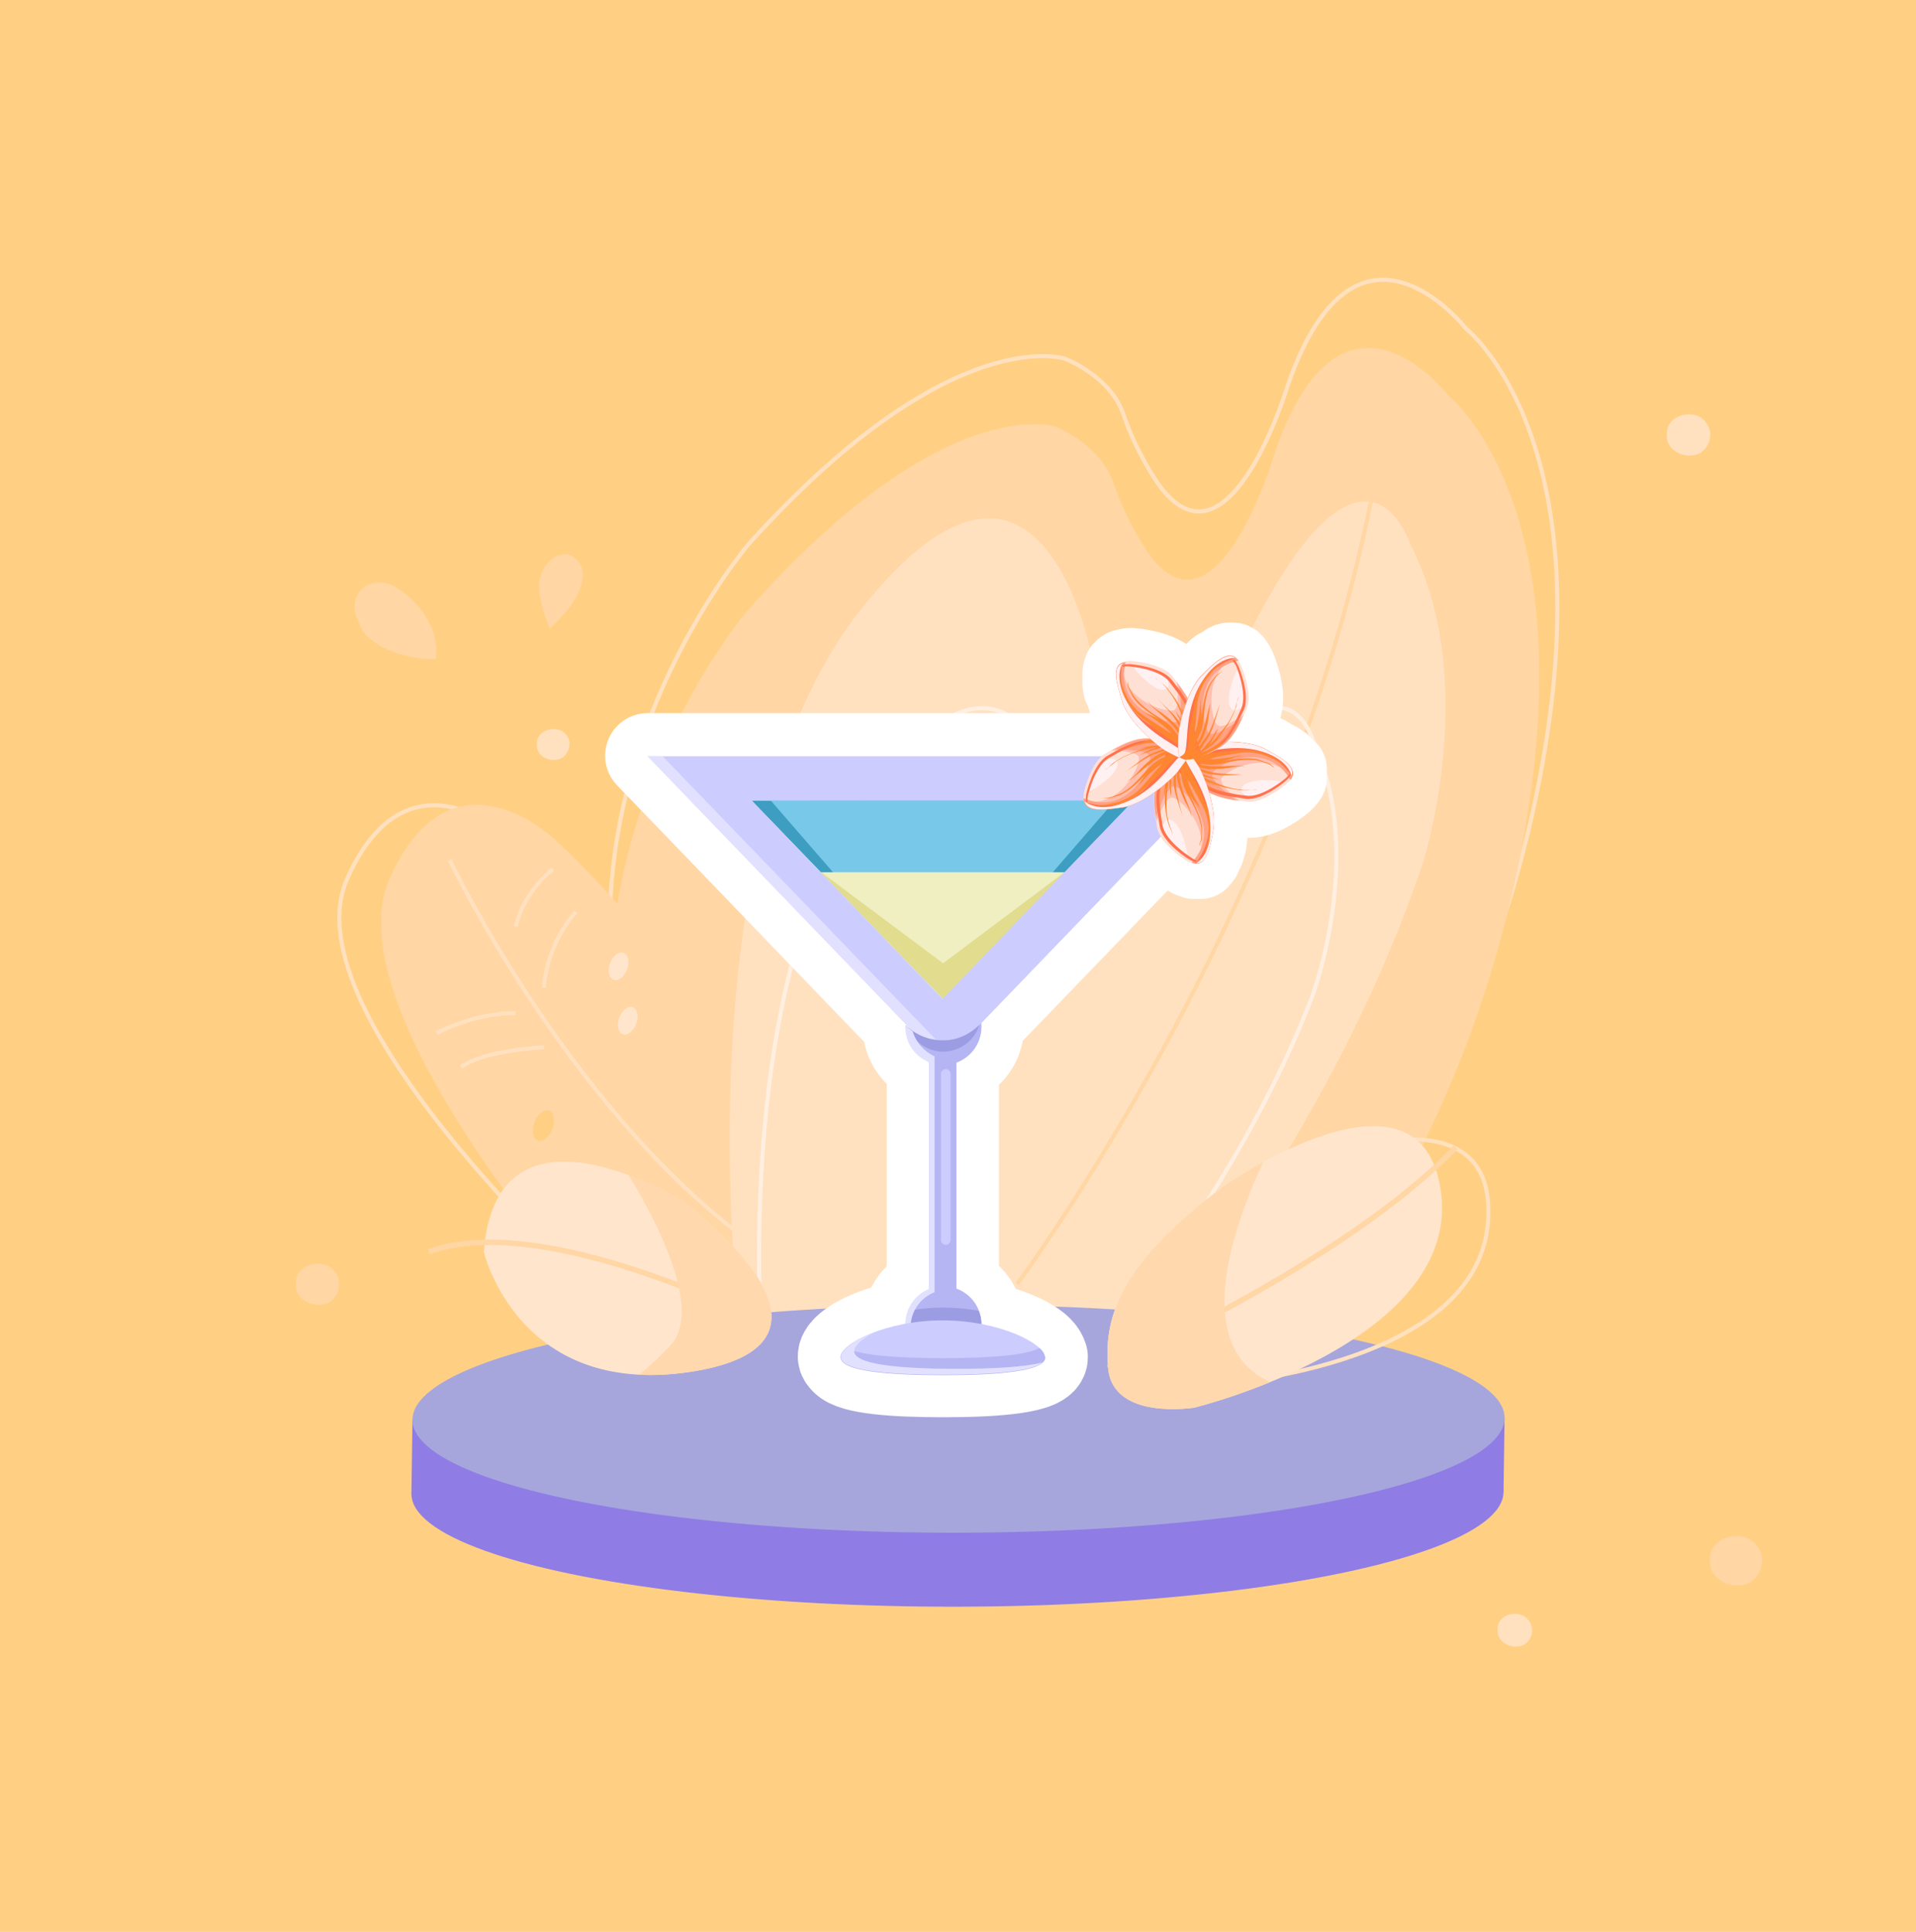 <?xml version="1.0" encoding="utf-8"?>
<!-- Generator: Adobe Illustrator 23.0.0, SVG Export Plug-In . SVG Version: 6.00 Build 0)  -->
<svg version="1.1" id="Capa_1" xmlns="http://www.w3.org/2000/svg" xmlns:xlink="http://www.w3.org/1999/xlink" x="0px" y="0px"
	 viewBox="0 0 360 363" style="enable-background:new 0 0 360 363;" xml:space="preserve">
<style type="text/css">
	.st0{fill:#FFD084;}
	.st1{fill:none;stroke:#FFE1C0;stroke-width:0.757;stroke-miterlimit:10;}
	.st2{fill:#FFD6A4;}
	.st3{fill:none;stroke:#FFE1C0;stroke-width:0.75;stroke-miterlimit:10;}
	.st4{fill:#FFE1C0;}
	.st5{fill:none;stroke:#FFD6A4;stroke-width:0.75;stroke-miterlimit:10;}
	.st6{fill:none;stroke:#FFEFE1;stroke-width:0.748;stroke-miterlimit:10;}
	.st7{fill:#8F7CE5;}
	.st8{fill:#A6A6DD;}
	.st9{fill:#FFE5CC;}
	.st10{fill:none;stroke:#FFD6A4;stroke-miterlimit:10;}
	.st11{clip-path:url(#SVGID_2_);fill:#FFD8AE;}
	.st12{clip-path:url(#SVGID_4_);fill:#FFD8AE;}
	.st13{fill:none;stroke:#FFFFFF;stroke-width:16;stroke-linejoin:round;stroke-miterlimit:10;}
	.st14{fill:none;stroke:#FFFFFF;stroke-width:13;stroke-linejoin:round;stroke-miterlimit:10;}
	.st15{fill:#3D9EC1;}
	.st16{fill:#78C9E9;}
	.st17{fill:#EFEFC2;}
	.st18{fill:#E2DC8F;}
	.st19{fill:#CCCCFF;}
	.st20{fill:#E1E1FF;}
	.st21{fill:#B5B5F4;}
	.st22{fill:#9C9CE2;}
	.st23{display:none;fill:#F2DADA;}
	.st24{fill:#FFE0D4;}
	.st25{fill:#FFBEAE;}
	.st26{fill:#FFA183;}
	.st27{fill:#FF724D;}
	.st28{fill:#FFF0F1;}
	.st29{fill:#FF8630;}
</style>
<g id="fondo">
	<g>
		<g id="Rectángulo_556">
			<rect y="-0.1" class="st0" width="360" height="363.3"/>
			<rect x="0.5" y="0.4" class="st0" width="359" height="362.2"/>
		</g>
		<path class="st1" d="M228.1,258.3c0,0,43.9-35.1,59.7-104.9c15.8-69.8-12.4-91.7-12.4-91.7S254.9,35.3,242,72.3
			c0,0-11.1,37.2-24.4,18.6c0,0-4-5.6-6.5-13c-2.5-7.3-11-10.5-11-10.5s-21.4-7.3-59.4,34.8c0,0-30.9,35.9-25.5,83.1
			s10.5,56.8,10.5,56.8L228.1,258.3z"/>
		<path class="st2" d="M225.9,271.1c0,0,43.1-35.1,58.6-104.9s-12.2-91.7-12.2-91.7s-20.1-26.4-32.8,10.6c0,0-10.9,37.2-23.9,18.6
			c0,0-3.9-5.6-6.4-13c-2.5-7.3-10.8-10.5-10.8-10.5s-21-7.3-58.2,34.8c0,0-30.3,35.9-25,83.1s10.3,56.8,10.3,56.8L225.9,271.1z"/>
		<path class="st3" d="M114.9,245.6c0,0-61.2-54.4-49.7-80.4s30.9-7.5,30.9-7.5s25.7,22.6,47.9,63.9L114.9,245.6z"/>
		<path class="st2" d="M115.8,249.7c0,0-54.1-58.6-42.6-84.6s30.9-7.5,30.9-7.5s25.7,22.6,47.9,63.9L115.8,249.7z"/>
		<path class="st4" d="M206.4,265c0,0,41.3-44.5,60.9-102.7c0,0,11.1-34-2.3-60c0,0-8.2-25.8-29.3,14.8S206.3,129,206.3,129
			s-8.1-59.5-44-15.2s-22.9,140.1-22.9,140.1L206.4,265z"/>
		<path class="st5" d="M191.1,241.3c0,0,54.3-73,68-155.4"/>
		<path class="st6" d="M195.3,266c0,0,33.9-33.6,51.3-78.9c0,0,9.9-26.5,0.3-47.4c0,0-5.5-20.6-23.5,10.6s-23.4,8.4-23.4,8.4
			s-4.3-47.2-33.9-13.5s-22.8,109.6-22.8,109.6L195.3,266z"/>
		<g>
			
				<ellipse transform="matrix(1 -1.876229e-03 1.876229e-03 1 -0.526 0.338)" class="st7" cx="179.9" cy="280.5" rx="102.6" ry="21.4"/>
			<polygon class="st7" points="282.5,280.3 282.7,266.4 77.5,266.8 77.3,280.7 			"/>
			
				<ellipse transform="matrix(1 -1.876229e-03 1.876229e-03 1 -0.5 0.338)" class="st8" cx="180.1" cy="266.6" rx="102.6" ry="21.4"/>
		</g>
		<path class="st3" d="M239.7,220.4c0,0,41.8-19.1,39.9,9s-53,30.9-53,30.9s-15.5-0.3-14.5-10.3C213.2,240,218.5,230.9,239.7,220.4z
			"/>
		<path class="st9" d="M229.9,222.9c0,0,37.6-26.4,40.9,1.5c3.2,27.9-46.4,40.1-46.4,40.1S209,267,208.2,257
			C207.3,247,211,237.1,229.9,222.9z"/>
		<path class="st10" d="M208.2,257c0,0,44.4-19.6,65.3-41.4"/>
		<g>
			<g>
				<g>
					<g>
						<g>
							<defs>
								<path id="SVGID_1_" d="M229.9,222.9c0,0,37.6-26.4,40.9,1.5c3.2,27.9-46.4,40.1-46.4,40.1S209,267,208.2,257
									C207.3,247,211,237.1,229.9,222.9z"/>
							</defs>
							<clipPath id="SVGID_2_">
								<use xlink:href="#SVGID_1_"  style="overflow:visible;"/>
							</clipPath>
							<path class="st11" d="M240.9,211.5c0,0-27.3,46.6,4.8,50c21.5,2.3-22.9,11.5-22.9,11.5l-20.3-4.6l-1.3-29l20-22.9
								L240.9,211.5z"/>
						</g>
					</g>
				</g>
			</g>
		</g>
		<g>
			<path class="st9" d="M128.2,225.7c0,0-34.9-21.9-37.3,9.5c0,0,6.5,28.1,39.9,22.4C164.1,251.8,128.2,225.7,128.2,225.7z"/>
		</g>
		<path class="st10" d="M143,248.3c0,0-40.9-21-62.4-13.1"/>
		<g>
			<g>
				<g>
					<g>
						<g>
							<defs>
								<path id="SVGID_3_" d="M128.2,225.7c0,0-34.9-21.9-37.3,9.5c0,0,6.5,28.1,39.9,22.4C164.1,251.8,128.2,225.7,128.2,225.7z"
									/>
							</defs>
							<clipPath id="SVGID_4_">
								<use xlink:href="#SVGID_3_"  style="overflow:visible;"/>
							</clipPath>
							<path class="st12" d="M124.1,218.3h-4h-3.6c0,0,17.6,26,9.4,34.6c-8.2,8.6-9.4,6.7-9.4,6.7l19.6,1.8l15.9-7.2l1.2-14.3
								l-16-11.9L124.1,218.3z"/>
						</g>
					</g>
				</g>
			</g>
		</g>
		<path class="st3" d="M84.5,161.6c0,0,21.6,45.3,54.6,70.4"/>
		<path class="st3" d="M103.9,163.3c0,0-5.4,4-7,10.8"/>
		<path class="st3" d="M108.2,171.4c0,0-5.3,5.3-6,14.2"/>
		<path class="st3" d="M96.9,190.4c0,0-6.3-0.5-14.9,3.7"/>
		<path class="st3" d="M102.2,196.8c0,0-10.9,0.4-15.6,3.7"/>
		<path class="st2" d="M109.5,107.7c0.1,4-3.4,7.8-6.2,10.4c-1-2.4-1.9-5-2-7.6c-0.1-2,0.7-4,2.2-5.3c0.5-0.4,1-0.8,1.7-0.9
			c0.4-0.1,0.7-0.2,1.1-0.2C108,104.3,109.4,105.9,109.5,107.7z"/>
		<path class="st2" d="M81.9,123.8c-3.1,0.3-9-1.1-11.6-3.2c-2.3-1.7-2.3-2.2-3.4-4.9c-1-2.7,0.6-5.9,3.6-6.2
			c1.5-0.2,3.1,0.2,4.3,1.1C79.1,113.4,82.6,118.4,81.9,123.8z"/>
		<path class="st4" d="M105.6,142.4c-1.9,1.1-5-0.2-4.7-2.6c-0.2-2.8,4.1-3.8,5.6-1.6C107.5,139.5,106.9,141.6,105.6,142.4z"/>
		<path class="st4" d="M319.5,85.1c-2.6,1.4-6.6-0.3-6.3-3.5c-0.2-3.8,5.5-5.1,7.4-2.1C322,81.2,321.3,83.9,319.5,85.1z"/>
		<path class="st2" d="M328.9,297.3c-3.1,1.7-7.9-0.3-7.6-4.2c-0.3-4.5,6.6-6.1,8.9-2.5C331.9,292.6,331,295.9,328.9,297.3z"/>
		<path class="st4" d="M286.4,309c-2,1.1-5.2-0.2-5-2.8c-0.2-3,4.3-4,5.8-1.7C288.4,305.9,287.9,308.1,286.4,309z"/>
		<path class="st2" d="M61.9,244.7c-2.6,1.4-6.6-0.3-6.3-3.5c-0.2-3.8,5.5-5.1,7.4-2.1C64.4,240.8,63.7,243.5,61.9,244.7z"/>
		
			<ellipse transform="matrix(0.351 -0.936 0.936 0.351 -94.386 226.76)" class="st9" cx="116.3" cy="181.4" rx="2.7" ry="1.7"/>
		
			<ellipse transform="matrix(0.351 -0.936 0.936 0.351 -102.804 234.994)" class="st9" cx="118" cy="191.6" rx="2.7" ry="1.7"/>
		
			<ellipse transform="matrix(0.351 -0.936 0.936 0.351 -131.641 232.946)" class="st0" cx="102.2" cy="211.4" rx="3" ry="1.8"/>
	</g>
</g>
<path class="st13" d="M195.5,253.5l-0.1-0.1c0,0,0,0-0.1-0.1l0,0c-1.8-1.7-5.8-3.5-10.9-4.5c0-3.1-2-5.7-4.7-6.7v-42.5
	c2.7-1,4.7-3.6,4.7-6.7c0-0.1,0-0.6,0-0.8l48.3-50.1H124.5h-2.8l49.6,51.5c-0.2-0.2-0.5-0.4-0.7-0.6c-0.1-0.1-0.3-0.3-0.4-0.4v0.1
	l-0.1-0.1c0,0.1,0,0.3,0,0.4c0,3,1.8,5.5,4.5,6.6v42.6c-2.6,1-4.5,3.6-4.5,6.5c-7.1,1.3-12.2,4.3-12.2,6.3c0,0.3,0.2,0.6,0.5,0.9
	c1.7,1.9,9.5,2.5,18.8,2.5c10.6,0,19.2-0.8,19.2-3.3C196.3,254.6,196,254,195.5,253.5z M154.2,163.9L154.2,163.9l22.9,23.7v0.1
	l-35.9-37.3L154.2,163.9z"/>
<path class="st14" d="M242.8,145.8c0-0.1,0-0.1,0-0.2c0,0,0-0.1,0-0.1c0,0,0,0,0-0.1c0,0,0-0.1,0-0.1c0,0,0-0.1,0-0.1
	c0,0,0-0.1,0-0.1c0,0,0,0,0,0c0,0,0-0.1,0-0.1c0,0,0-0.1,0-0.1c0,0,0-0.1,0-0.1c0,0,0,0,0-0.1c0,0,0,0,0,0c0,0,0-0.1,0-0.1
	c0,0,0,0,0-0.1c0,0,0,0,0,0c0,0,0-0.1,0-0.1c0,0,0,0,0,0c0,0,0,0,0,0c0,0,0,0,0,0c0,0,0,0,0,0c0-0.1-0.1-0.1-0.1-0.2
	c0,0,0-0.1-0.1-0.1c0,0,0,0,0,0c-0.1-0.1-0.2-0.2-0.3-0.3c0,0,0,0,0,0c0,0-0.1-0.1-0.1-0.1c-0.1-0.1-0.1-0.1-0.2-0.2
	c0,0-0.1-0.1-0.1-0.1c0,0-0.1-0.1-0.1-0.1c-0.1-0.1-0.1-0.1-0.2-0.2c0,0-0.1-0.1-0.1-0.1c0,0-0.1-0.1-0.1-0.1
	c-0.1,0-0.1-0.1-0.2-0.1c-0.1,0-0.1-0.1-0.2-0.1c0,0,0,0,0,0c0,0,0,0-0.1-0.1c-0.1,0-0.1-0.1-0.2-0.1c-0.1-0.1-0.2-0.1-0.2-0.2
	c-0.1,0-0.1-0.1-0.2-0.1c0,0,0,0-0.1,0c0,0,0,0-0.1,0c-0.1,0-0.2-0.1-0.2-0.1c-0.1,0-0.2-0.1-0.2-0.1c0,0-0.1,0-0.1-0.1
	c-0.1,0-0.1-0.1-0.2-0.1c-0.1-0.1-0.2-0.1-0.3-0.2c0,0-0.1-0.1-0.1-0.1c0,0-0.1-0.1-0.1-0.1c-0.1-0.1-0.3-0.1-0.4-0.2c0,0,0,0,0,0
	c0,0-0.1,0-0.1-0.1c0,0-0.1,0-0.1,0c-0.2-0.1-0.4-0.2-0.6-0.3c-1.9-1-4.6-1.3-7-1.3c0.1-0.1,0.1-0.1,0.1-0.2
	c0.1-0.1,0.2-0.2,0.3-0.3c0.1-0.1,0.2-0.2,0.2-0.3c0.1-0.1,0.1-0.2,0.2-0.2c0.1-0.1,0.1-0.2,0.2-0.2c0.1-0.1,0.2-0.2,0.2-0.3
	c0.1-0.1,0.1-0.1,0.2-0.2c0,0,0,0,0,0c0-0.1,0.1-0.1,0.1-0.2c0.1-0.1,0.2-0.2,0.2-0.4c0.1-0.1,0.1-0.2,0.2-0.4
	c0-0.1,0.1-0.1,0.1-0.2c0.1-0.1,0.1-0.2,0.2-0.3c0.1-0.2,0.2-0.3,0.2-0.5c0-0.1,0.1-0.2,0.1-0.2c0-0.1,0.1-0.1,0.1-0.2
	c0-0.1,0.1-0.1,0.1-0.2c0,0,0,0,0,0c0.1-0.1,0.1-0.3,0.2-0.4c0.2-0.5,0.4-0.9,0.6-1.4c1.3-2.9-1-8.2-1-8.2c-0.2-0.4-0.3-0.6-0.5-0.9
	c0,0,0,0,0,0c0,0-0.1-0.1-0.1-0.1c0-0.1-0.1-0.1-0.1-0.2c-0.1-0.1-0.1-0.1-0.2-0.2c0,0,0,0-0.1-0.1c0,0,0,0,0,0c0,0,0,0,0,0
	c0,0,0,0,0,0c0,0,0,0,0,0c0,0,0,0,0,0c0,0,0,0,0,0c0,0,0,0,0,0c0,0,0,0-0.1,0c0,0-0.1-0.1-0.1-0.1c-0.1,0-0.1-0.1-0.2-0.1
	c0,0-0.1,0-0.1,0c0,0-0.1,0-0.1,0c0,0,0,0-0.1,0c0,0,0,0,0,0c0,0-0.1,0-0.1,0c0,0-0.1,0-0.1,0c0,0-0.1,0-0.1,0c0,0,0,0,0,0
	c0,0,0,0,0,0c-0.1,0-0.1,0-0.2,0c0,0,0,0,0,0c0,0-0.1,0-0.1,0c0,0,0,0-0.1,0c0,0,0,0,0,0c-0.1,0-0.2,0-0.2,0.1c0,0-0.1,0-0.1,0
	c0,0,0,0,0,0c0,0,0,0,0,0c-0.1,0-0.1,0.1-0.2,0.1c-0.1,0-0.1,0-0.2,0.1c0,0,0,0,0,0c0,0,0,0,0,0c0,0,0,0,0,0c0,0,0,0,0,0
	c0,0-0.1,0-0.1,0.1c-0.1,0-0.2,0.1-0.2,0.1c0,0,0,0,0,0c0,0-0.1,0-0.1,0.1c0,0-0.1,0.1-0.1,0.1c-0.1,0-0.1,0.1-0.2,0.1c0,0,0,0,0,0
	c0,0,0,0,0,0c0,0-0.1,0.1-0.1,0.1c0,0-0.1,0.1-0.1,0.1c-0.1,0-0.1,0.1-0.2,0.1c-0.1,0-0.1,0.1-0.2,0.1c0,0,0,0-0.1,0c0,0,0,0-0.1,0
	c-0.1,0-0.1,0.1-0.2,0.1c-0.1,0.1-0.1,0.1-0.2,0.2c-0.1,0-0.1,0.1-0.2,0.1c0,0,0,0,0,0c0,0,0,0-0.1,0.1c-0.1,0.1-0.1,0.1-0.2,0.2
	c-0.1,0.1-0.1,0.1-0.2,0.2c0,0-0.1,0.1-0.1,0.1c-0.1,0.1-0.1,0.1-0.2,0.2c-0.1,0.1-0.2,0.2-0.3,0.2c0,0-0.1,0.1-0.1,0.1
	c0,0-0.1,0.1-0.1,0.1c-0.1,0.1-0.2,0.2-0.3,0.3c0,0-0.1,0.1-0.1,0.1c0,0,0,0-0.1,0.1c-0.2,0.2-0.3,0.3-0.5,0.5
	c-1,1.1-1.9,2.6-2.5,4.2c0-0.1-0.1-0.1-0.1-0.2c0,0,0,0,0,0c0-0.1-0.1-0.1-0.1-0.2c-0.1-0.1-0.2-0.3-0.2-0.4
	c-0.1-0.1-0.1-0.2-0.2-0.4c0-0.1-0.1-0.1-0.1-0.2c-0.1-0.1-0.1-0.2-0.2-0.3c-0.1-0.1-0.2-0.3-0.3-0.4c0-0.1-0.1-0.1-0.1-0.2
	c-0.1-0.1-0.1-0.1-0.2-0.2c0,0-0.1-0.1-0.1-0.1c0,0,0,0,0,0c-0.1-0.2-0.3-0.4-0.4-0.5c0,0,0,0,0,0c-0.3-0.3-0.5-0.7-0.8-1
	c-2-2.5-7.7-2.9-7.7-2.9c-0.4,0-0.7,0-1,0.1c0,0,0,0,0,0c0,0-0.1,0-0.1,0c-0.1,0-0.2,0-0.2,0.1c-0.1,0-0.2,0.1-0.3,0.1
	c0,0-0.1,0-0.1,0c0,0,0,0,0,0c0,0,0,0,0,0c0,0,0,0,0,0c0,0,0,0,0,0c0,0,0,0,0,0c0,0,0,0,0,0c0,0,0,0,0,0c0,0,0,0,0,0c0,0,0,0-0.1,0
	c0,0-0.1,0.1-0.1,0.1c0,0-0.1,0-0.1,0.1c0,0,0,0,0,0c0,0,0,0-0.1,0c0,0,0,0-0.1,0.1c0,0-0.1,0.1-0.1,0.1c0,0,0,0,0,0c0,0,0,0,0,0
	c0,0,0,0.1-0.1,0.1c0,0,0,0.1-0.1,0.1c0,0,0,0,0,0.1c0,0,0,0,0,0c0,0,0,0,0,0c0,0,0,0.1-0.1,0.1c0,0,0,0,0,0c0,0,0,0.1,0,0.1
	c0,0,0,0,0,0c0,0,0,0,0,0c0,0,0,0,0,0c0,0.1,0,0.2-0.1,0.2c0,0,0,0.1,0,0.1c0,0,0,0,0,0c0,0.1,0,0.3-0.1,0.4c0,0,0,0,0,0
	c0,0,0,0,0,0c0,0.1,0,0.1,0,0.2c0,0.1,0,0.2,0,0.3c0,0,0,0.1,0,0.1c0,0.1,0,0.1,0,0.2c0,0.1,0,0.1,0,0.2c0,0.1,0,0.1,0,0.2
	c0,0.1,0,0.1,0,0.2c0,0.1,0,0.1,0,0.2c0,0.1,0,0.1,0,0.2c0,0.1,0,0.1,0,0.2c0,0.1,0,0.1,0,0.2c0,0.1,0,0.2,0.1,0.2
	c0,0.1,0,0.1,0,0.2c0,0.1,0,0.1,0,0.2c0,0.1,0,0.2,0.1,0.2c0,0.1,0,0.2,0.1,0.2c0,0.1,0,0.1,0.1,0.2c0,0.1,0,0.1,0.1,0.2
	c0,0.1,0.1,0.2,0.1,0.3c0,0.1,0,0.1,0.1,0.2c0,0,0,0.1,0,0.1c0,0.1,0.1,0.3,0.1,0.4c0,0.1,0,0.1,0.1,0.2c0,0,0,0,0,0.1
	c0.1,0.2,0.1,0.4,0.2,0.7c0.8,2.5,3.3,5.2,5.3,6.9c-0.2,0-0.4,0-0.6,0c0,0-0.1,0-0.1,0c-0.1,0-0.2,0-0.3,0c-0.2,0-0.4,0-0.5,0
	c-0.1,0-0.2,0-0.2,0c-0.1,0-0.2,0-0.3,0.1c-0.1,0-0.3,0-0.4,0.1c-0.1,0-0.2,0.1-0.3,0.1c-0.1,0-0.2,0.1-0.3,0.1
	c-0.1,0-0.2,0.1-0.3,0.1c-0.1,0-0.2,0.1-0.4,0.1c-0.1,0-0.2,0.1-0.3,0.1c0,0,0,0-0.1,0c-0.1,0-0.2,0.1-0.2,0.1
	c-0.1,0-0.2,0.1-0.4,0.1c-0.1,0.1-0.3,0.1-0.4,0.2c-0.1,0-0.1,0.1-0.2,0.1c-0.1,0-0.2,0.1-0.3,0.1c-0.2,0.1-0.4,0.2-0.5,0.3
	c-0.1,0-0.1,0.1-0.2,0.1c-0.1,0-0.1,0.1-0.2,0.1c-0.1,0-0.1,0.1-0.2,0.1c0,0,0,0,0,0c-0.2,0.1-0.4,0.2-0.6,0.3c0,0,0,0,0,0
	c-0.4,0.2-0.7,0.4-1.1,0.6c-2.8,1.6-4,7.2-4,7.2c-0.1,0.4-0.1,0.7-0.1,1c0,0,0,0,0,0c0,0,0,0.1,0,0.1c0,0.1,0,0.2,0,0.2
	c0,0.1,0,0.2,0.1,0.3c0,0,0,0.1,0,0.1c0,0,0,0,0,0c0,0,0,0,0,0c0,0,0,0,0,0c0,0,0,0,0,0c0,0,0,0,0,0c0,0,0,0,0,0.1c0,0,0,0,0,0
	c0,0,0,0.1,0.1,0.1c0,0,0,0.1,0,0.1c0,0,0,0,0,0c0,0,0,0.1,0.1,0.1c0,0,0,0.1,0.1,0.1c0,0,0,0,0.1,0.1c0,0,0.1,0,0.1,0.1
	c0,0,0.1,0.1,0.1,0.1c0,0,0,0,0.1,0c0,0,0,0,0,0c0,0,0.1,0.1,0.1,0.1c0,0,0.1,0,0.1,0.1c0,0,0,0,0,0c0,0,0,0,0,0
	c0.1,0,0.1,0.1,0.2,0.1c0,0,0,0,0,0c0,0,0.1,0,0.1,0c0,0,0,0,0,0c0,0,0,0,0,0c0.1,0,0.1,0,0.2,0.1c0.1,0,0.1,0,0.2,0.1c0,0,0,0,0,0
	c0,0,0,0,0,0c0,0,0,0,0,0c0.1,0,0.1,0,0.2,0c0.1,0,0.1,0,0.2,0c0,0,0,0,0,0c0,0,0.1,0,0.1,0c0.1,0,0.1,0,0.2,0c0.1,0,0.1,0,0.2,0
	c0.1,0,0.1,0,0.2,0c0.1,0,0.1,0,0.2,0c0.1,0,0.1,0,0.2,0c0.1,0,0.2,0,0.2,0c0,0,0,0,0,0c0.1,0,0.1,0,0.2,0c0.1,0,0.1,0,0.2,0
	c0.1,0,0.2,0,0.2,0c0.1,0,0.1,0,0.2,0c0.1,0,0.1,0,0.2,0c0,0,0,0,0,0c0.1,0,0.2,0,0.2,0c0.1,0,0.2,0,0.3,0c0.1,0,0.1,0,0.2,0
	c0.1,0,0.1,0,0.2,0c0.1,0,0.2,0,0.3,0c0.1,0,0.1,0,0.2,0c0,0,0.1,0,0.1,0c0.1,0,0.3,0,0.4-0.1c0.1,0,0.1,0,0.2,0c0,0,0,0,0,0
	c0.2,0,0.5-0.1,0.7-0.1c2-0.3,4.1-1.6,6-2.9c0,0.1,0,0.2,0,0.3c0,0.1,0,0.3,0,0.4c0,0.1,0,0.2,0,0.3c0,0.1,0,0.2,0,0.3
	c0,0.2,0,0.3,0,0.5c0,0.1,0,0.1,0,0.2c0,0,0,0.1,0,0.1c0,0.1,0,0.1,0,0.2c0,0.2,0,0.3,0,0.5c0,0.1,0,0.2,0,0.4c0,0.1,0,0.1,0,0.2
	c0,0.2,0,0.3,0.1,0.5c0,0.1,0,0.3,0,0.4c0,0.1,0,0.1,0,0.2c0,0,0,0.1,0,0.1c0,0.1,0,0.3,0.1,0.4c0,0,0,0,0,0c0,0,0,0,0,0
	c0,0.2,0.1,0.4,0.1,0.7c0,0,0,0,0,0c0.1,0.4,0.1,0.8,0.2,1.2c0.5,3.2,5.5,6.2,5.5,6.2c0.3,0.2,0.6,0.3,0.9,0.4c0,0,0,0,0,0
	c0,0,0.1,0,0.1,0c0.1,0,0.2,0,0.2,0.1c0.1,0,0.2,0,0.3,0c0,0,0.1,0,0.1,0c0,0,0,0,0,0c0,0,0,0,0,0c0,0,0,0,0,0c0,0,0,0,0,0
	c0,0,0,0,0,0c0,0,0,0,0,0c0,0,0,0,0,0c0,0,0,0,0,0c0,0,0.1,0,0.1,0c0,0,0.1,0,0.1,0c0,0,0.1,0,0.1,0c0,0,0,0,0,0c0,0,0,0,0.1,0
	c0,0,0.1,0,0.1,0c0,0,0.1,0,0.1,0c0,0,0.1,0,0.1,0c0,0,0,0,0,0c0,0,0,0,0,0c0,0,0.1,0,0.1,0c0,0,0.1,0,0.1,0c0,0,0,0,0.1,0
	c0,0,0,0,0,0c0,0,0,0,0.1,0c0.1,0,0.1-0.1,0.2-0.1c0,0,0.1,0,0.1-0.1c0,0,0,0,0,0c0,0,0,0,0,0c0,0,0,0,0,0c0.1-0.1,0.1-0.1,0.2-0.2
	c0,0,0,0,0,0c0,0,0,0,0,0c0,0,0,0,0,0c0.1-0.1,0.1-0.2,0.2-0.3c0,0,0-0.1,0.1-0.1c0,0,0,0,0,0c0,0,0-0.1,0.1-0.1c0,0,0,0,0,0
	c0-0.1,0.1-0.2,0.1-0.3c0,0,0,0,0-0.1c0-0.1,0.1-0.1,0.1-0.2c0-0.1,0.1-0.2,0.1-0.2c0,0,0-0.1,0.1-0.1c0-0.1,0-0.1,0.1-0.2
	c0-0.1,0.1-0.1,0.1-0.2c0-0.1,0-0.1,0.1-0.2c0,0,0,0,0,0c0-0.1,0-0.1,0-0.1c0,0,0,0,0,0c0-0.1,0-0.1,0-0.2c0-0.1,0-0.1,0.1-0.2
	c0-0.1,0-0.1,0.1-0.2c0,0,0,0,0,0c0,0,0,0,0,0c0-0.1,0-0.1,0-0.2c0,0,0,0,0,0c0-0.1,0-0.1,0.1-0.2c0-0.1,0-0.2,0.1-0.3
	c0-0.1,0-0.1,0-0.2c0-0.1,0-0.1,0-0.2c0-0.1,0-0.2,0.1-0.3c0-0.1,0-0.1,0-0.2c0,0,0-0.1,0-0.1c0-0.1,0.1-0.3,0.1-0.4
	c0-0.1,0-0.1,0-0.2c0,0,0,0,0,0c0-0.2,0.1-0.5,0.1-0.7c0.4-2.1-0.2-4.7-0.8-7c0.1,0.1,0.2,0.1,0.3,0.1c0.1,0.1,0.2,0.1,0.4,0.2
	c0.1,0.1,0.2,0.1,0.3,0.1c0.1,0,0.2,0.1,0.3,0.1c0.1,0,0.2,0.1,0.3,0.1c0.1,0,0.3,0.1,0.4,0.1c0.1,0,0.2,0.1,0.3,0.1c0,0,0,0,0.1,0
	c0.1,0,0.2,0,0.2,0.1c0.1,0,0.3,0.1,0.4,0.1c0.1,0,0.3,0.1,0.4,0.1c0.1,0,0.2,0,0.2,0c0.1,0,0.2,0,0.4,0.1c0.2,0,0.3,0.1,0.5,0.1
	c0.1,0,0.2,0,0.2,0c0.1,0,0.2,0,0.3,0c0.1,0,0.1,0,0.2,0c0,0,0,0,0,0c0.2,0,0.4,0.1,0.7,0.1c0,0,0,0,0,0c0.4,0.1,0.8,0.1,1.2,0.2
	c3.2,0.4,7.5-3.3,7.5-3.3c0.3-0.3,0.5-0.5,0.7-0.8c0,0,0,0,0,0c0,0,0-0.1,0.1-0.1c0-0.1,0.1-0.1,0.1-0.2c0.1-0.1,0.1-0.2,0.1-0.3
	c0,0,0-0.1,0-0.1c0,0,0,0,0,0C242.7,145.9,242.7,145.9,242.8,145.8C242.7,145.9,242.7,145.9,242.8,145.8
	C242.7,145.9,242.7,145.9,242.8,145.8C242.7,145.9,242.7,145.9,242.8,145.8C242.7,145.9,242.7,145.8,242.8,145.8
	C242.8,145.8,242.8,145.8,242.8,145.8z"/>
<g>
	<g>
		<g>
			<polygon class="st15" points="213.1,150.4 141.2,150.4 177.2,187.7 			"/>
			<polygon class="st16" points="209.5,150.4 144.8,150.4 177.2,187.7 			"/>
			<polygon class="st17" points="154.2,163.9 177.2,187.7 200.1,163.9 			"/>
			<polygon class="st18" points="177.2,181 154.3,163.9 154.2,163.9 177.2,187.7 200.1,163.9 200,163.9 			"/>
			<path class="st19" d="M121.7,142.1l55.5,57.6l55.5-57.6H121.7z M141.2,150.4H213l-35.9,37.3L141.2,150.4z"/>
			<polygon class="st20" points="124.5,142.1 121.7,142.1 177.2,199.7 178.6,198.2 			"/>
			<path class="st21" d="M174.6,196.9V248c0,2.3,1.1,4.1,2.6,4.1c1.4,0,2.5-1.8,2.5-4.1v-51.4C178.4,197.9,176.1,198,174.6,196.9z"
				/>
			<path class="st21" d="M184.4,248.8c0,3.9-3.2,7.1-7.1,7.1c-3.9,0-7.1-3.2-7.1-7.1c0-3.9,3.2-7.1,7.1-7.1S184.4,244.9,184.4,248.8
				z"/>
			<path class="st22" d="M177.3,255.9c3.9,0,7.1-3.2,7.1-7.1c0-0.9-0.2-1.7-0.5-2.5c-2.1-0.4-4.4-0.6-6.7-0.6s-4.5,0.2-6.5,0.6
				c-0.3,0.8-0.5,1.6-0.5,2.5C170.1,252.7,173.3,255.9,177.3,255.9C177.2,255.9,177.3,255.9,177.3,255.9z"/>
			<path class="st21" d="M177.3,195.5c-2.9,0-5.5-1.1-7.1-2.9c0,0.1,0,0.3,0,0.4c0,3.9,3.2,7.1,7.1,7.1c3.9,0,7.1-3.2,7.1-7.1
				c0-0.1,0-0.6,0-0.8C182.7,194,180.2,195.5,177.3,195.5z"/>
			<path class="st22" d="M170.6,193c1,2.7,3.6,4.6,6.6,4.6c3.2,0,5.9-2.1,6.8-5c-1.6,1.6-4,2.9-6.8,2.9
				C174.6,195.5,172.2,194.5,170.6,193z"/>
			<path class="st19" d="M177.7,233.9c-0.5,0-0.9-0.4-0.9-0.9v-31.2c0-0.5,0.4-0.9,0.9-0.9l0,0c0.5,0,0.9,0.4,0.9,0.9V233
				C178.6,233.5,178.2,233.9,177.7,233.9L177.7,233.9z"/>
			<path class="st20" d="M171.5,193.8c-0.5-0.4-1-0.8-1.4-1.2c0,0.1,0,0.3,0,0.4c0,3,1.8,5.5,4.5,6.6v42.6c-2.6,1-4.5,3.6-4.5,6.6
				c0,3.1,1.9,5.7,4.6,6.7c-2.1-1.2-3.6-3.5-3.6-6.1c0-3,1.8-5.5,4.5-6.6v-44.3C173.7,197.6,172.1,195.9,171.5,193.8z"/>
			<path class="st19" d="M196.3,255c0,2.5-8.6,3.3-19.2,3.3c-10.6,0-19.2-0.8-19.2-3.3c0-2.5,8.6-6.9,19.2-6.9
				C187.8,248.1,196.3,252.5,196.3,255z"/>
			<path class="st21" d="M195.3,253.3c-2.6,1.4-9.7,1.9-18.1,1.9c-8.4,0-15.5-0.5-18.1-1.9c-0.7,0.6-1.1,1.2-1.1,1.8
				c0,2.5,8.6,3.3,19.2,3.3c10.6,0,19.2-0.8,19.2-3.3C196.3,254.5,196,253.9,195.3,253.3z"/>
			<path class="st20" d="M179.7,257.2c-10.6,0-19.2-0.8-19.2-3.3c0-1,1.4-2.4,3.9-3.6c-3.9,1.5-6.4,3.4-6.4,4.7
				c0,2.5,8.6,3.3,19.2,3.3c9.1,0,16.7-0.6,18.7-2.3C192.4,256.9,186.5,257.2,179.7,257.2z"/>
		</g>
	</g>
</g>
<polygon class="st23" points="200,163.9 201.9,162 202.5,161.3 151.7,161.3 154.2,163.9 "/>
<g>
	<g>
		<g>
			<g>
				<g>
					<g>
						<path class="st24" d="M241.7,147.3c0,0-4.4,3.8-7.5,3.3c-3.2-0.4-6.5-0.8-8.8-3.1c-2.3-2.3-3.8-5.3-3.6-6.1
							c0.3-0.8,2-1.1,3.7-1.7c1.1-0.3,8.2-1.1,12.1,0.9C241.4,142.7,244.7,144.6,241.7,147.3z"/>
						<path class="st25" d="M221.8,141.5c-0.3,0.8,1.3,3.8,3.6,6.1c2,2,4.8,2.5,7.5,2.9c-2-1.6-4-3.5-3.3-4.4
							c1.1-1.5,8.5-5.3,13.1-0.2c0.7-2-2-3.6-5.2-5.2c-3.8-2-11-1.2-12.1-0.9C223.8,140.3,222.1,140.6,221.8,141.5z"/>
						<path class="st26" d="M237.6,140.7c-3.8-2-11-1.2-12.1-0.9c-1.6,0.5-3.4,0.8-3.7,1.7c-0.3,0.8,1.3,3.8,3.6,6.1
							c1.8,1.8,4.3,2.4,6.9,2.8c-2.3-1.7-5.3-4.2-4.4-5.3c1.3-1.6,10.1-6.2,14.6,1.5C244.1,144.2,241,142.5,237.6,140.7z"/>
						<path class="st27" d="M237.6,140.7c-3.8-2-11-1.2-12.1-0.9c-1.6,0.5-3.4,0.8-3.7,1.7c-0.2,0.6,0.5,2.1,1.7,3.8
							c2.3-2.6,12.7-8.6,19.3,0.6C243.4,143.9,240.7,142.3,237.6,140.7z"/>
					</g>
					<path class="st28" d="M233.3,148.8c0,0,0.8,1.5,2.8,0.8c2-0.7,3.8-1.9,4.5-2.5C241.5,146.5,232.5,145.8,233.3,148.8z"/>
				</g>
				<path class="st27" d="M221.8,141.5c0,0.2,0,0.4,0.1,0.7c0.5,1.3,1.8,3.2,3.3,4.8c1.8,1.9,4.4,2.5,7,2.8c0.6,0.1,1.2,0.2,1.8,0.3
					c3.2,0.4,7.5-3.3,7.5-3.3c0.5-0.4,0.8-0.8,1-1.2c-0.1-0.1-0.2-0.2-0.2-0.2c-0.2,0.3-0.4,0.5-0.7,0.8c0,0-4.4,3.8-7.5,3.3
					c-0.9-0.1-1.8-0.2-2.6-0.4c-2.3-0.4-4.5-1-6.1-2.7C223.6,144.7,222.3,142.7,221.8,141.5C221.8,141.4,221.8,141.5,221.8,141.5z"
					/>
			</g>
		</g>
		<path class="st29" d="M229,148.7c1,0.3,2,0.6,3,0.7c0,0,0,0,0,0c-1-0.1-2-0.4-3-0.8c-1-0.3-2-0.8-2.8-1.4
			c-0.9-0.7-1.7-1.5-2.4-2.4c0.4,0.4,0.9,0.8,1.4,1.1c0.1,0.1,0.2,0.1,0.3,0.2c0.6,0.4,1.2,0.8,1.9,1.1c0.4,0.2,0.8,0.4,1.2,0.3
			c0,0,0,0,0,0c-0.5,0-1-0.3-1.4-0.6c0.5,0.2,1,0.4,1.5,0.6c1.2,0.5,2.5,0.7,3.8,0.9c0.6,0.1,1.1,0.1,1.7,0.1c0.6,0,1.4-0.3,2,0
			c0,0,0,0,0,0c-0.3-0.2-0.6-0.2-0.9-0.1c-0.6,0-1.3,0.1-1.9,0c-1.3-0.1-2.5-0.4-3.7-0.8c-1.1-0.4-2.2-0.9-3.3-1.4
			c-0.4-0.2-0.7-0.4-1.1-0.6c0.4,0.2,0.8,0.3,1.3,0.4c0.8,0.2,1.7,0.3,2.5,0.5c0,0,0,0,0,0c-0.5-0.2-1-0.4-1.5-0.5
			c-0.7-0.2-1.4-0.4-2-0.7c-0.5-0.2-1-0.4-1.5-0.7c0,0,0,0-0.1-0.1c-0.1-0.1-0.2-0.2-0.3-0.3c0.2,0.1,0.3,0.1,0.5,0.2
			c0.4,0.2,0.7,0.4,1.1,0.6c0,0,0,0,0,0c-0.1-0.1-0.2-0.2-0.4-0.3c0.1,0,0.1,0,0.2,0.1c0.9,0.3,1.7,0.6,2.6,0.7
			c1.9,0.3,3.8,0.1,5.7,0.1c0,0,0,0,0,0c-1.8-0.2-3.5-0.1-5.3-0.4c-1-0.2-1.8-0.5-2.7-0.8c-0.4-0.2-0.9-0.3-1.3-0.5
			c-0.1-0.1-0.2-0.1-0.4-0.2c0.1,0,0.2,0,0.3,0.1c0.5,0.1,0.9,0.3,1.4,0.4c0.9,0.3,1.8,0.3,2.7,0.3c0.9,0,1.8-0.1,2.7-0.2
			c1.1-0.2,2.2-0.5,3.3-0.2c0,0,0,0,0,0c-0.8-0.3-1.7-0.2-2.5-0.2c-1,0-1.9,0.1-2.9,0.1c-1,0-2.1-0.1-3.1-0.3
			c-0.4-0.1-0.8-0.2-1.1-0.3c0.1,0,0.1,0,0.2,0c0.1,0,0.2,0,0.2,0c0.2,0,0.5,0,0.7,0.1c0.6,0.1,1.3,0.2,1.9,0.2
			c1.3,0,2.6-0.3,3.9-0.6c1.4-0.3,2.9-0.4,4.3-0.3c0.8,0.1,1.5,0.3,2.2,0.6c0.4,0.1,0.7,0.3,1,0.5c0.2,0.2,0.4,0.3,0.6,0.3
			c0,0,0,0,0,0c-0.3-0.1-0.5-0.4-0.8-0.6c-0.2-0.2-0.6-0.3-0.9-0.4c-0.6-0.2-1.2-0.5-1.8-0.6c-1.4-0.2-2.8-0.1-4.2,0.1
			c-0.8,0.1-1.5,0.3-2.3,0.4c0.5-0.1,0.9-0.2,1.4-0.4c0.5-0.1,0.9-0.4,1.4-0.5c0.3-0.1,0.7-0.1,1-0.3c0,0,0,0,0,0
			c-0.4,0.1-0.8,0.1-1.1,0.2c-0.4,0-0.7,0.2-1.1,0.2c-0.8,0.1-1.5,0.2-2.3,0.3c-0.7,0.1-1.5,0-2.2,0c0.1,0,0.2,0,0.3,0c0,0,0,0,0,0
			c0,0,0,0,0,0c0.2,0,0.4-0.1,0.6-0.1c1.7-0.4,3.5-0.8,5.2-1c1.7-0.3,3.5-0.1,5.1,0.5c1.5,0.6,3,1.3,4.1,2.5c0,0,0,0,0,0
			c-2-2.4-5.2-3.7-8.3-3.6c-0.8,0-1.6,0.1-2.4,0.3c-0.9,0-1.9,0.1-2.8,0.2c-0.4,0.1-0.9,0.1-1.3,0.1c-0.5,0.1-1,0.2-1.5,0.3
			c-0.7,0.1-1.4,0.2-2,0.4c-0.1-0.5-0.5-0.7-0.9-0.8c0,0-0.1,0-0.1,0c0,0-0.1-0.1-0.2,0c-0.1,0-0.1,0.1-0.2,0.1
			c-0.1,0-0.2,0.1-0.2,0.1c-0.1,0.1-0.1,0.2-0.2,0.3c-0.1,0.4,0.2,1.3,0.8,2.5c0,0,0,0,0,0c1.1,1.3,2.2,2.6,3.6,3.5
			C227.1,148,228.1,148.4,229,148.7z"/>
		<g>
			<path class="st28" d="M237.6,140.7c-3.8-2-11-1.2-12.1-0.9c-1.5,0.5-3.1,0.8-3.6,1.4c0.2,0.1,0.3,0.3,0.5,0.5
				c1,1,7.2-2.3,13.9-0.7c4.7,1.2,6,3.5,6.4,4.8C243.4,143.9,240.7,142.3,237.6,140.7z"/>
		</g>
	</g>
	<g>
		<g>
			<g>
				<g>
					<g>
						<path class="st24" d="M222.9,161.7c0,0-4.9-3-5.5-6.2c-0.5-3.2-1.2-6.4,0.3-9.3c1.5-2.9,3.8-5.2,4.7-5.2c0.9,0,1.7,1.6,2.7,3
							c0.6,0.9,3.6,7.5,2.8,11.8C227.3,160.1,226.4,163.8,222.9,161.7z"/>
						<path class="st25" d="M222.5,141c-0.8,0-3.2,2.4-4.7,5.2c-1.3,2.5-1,5.3-0.5,8.1c0.9-2.4,2.1-4.8,3.2-4.4
							c1.7,0.6,7.7,6.5,4.1,12.4c2.1,0.1,2.8-3,3.4-6.5c0.7-4.3-2.2-10.9-2.8-11.8C224.2,142.6,223.3,141,222.5,141z"/>
						<path class="st26" d="M228,155.8c0.7-4.3-2.2-10.9-2.8-11.8c-1-1.4-1.8-3-2.7-3c-0.8,0-3.2,2.4-4.7,5.2
							c-1.2,2.3-1,4.9-0.6,7.4c0.9-2.7,2.4-6.3,3.7-5.8c1.9,0.7,9,7.8,3,14.3C226.5,163.1,227.3,159.7,228,155.8z"/>
						<path class="st27" d="M228,155.8c0.7-4.3-2.2-10.9-2.8-11.8c-1-1.4-1.8-3-2.7-3c-0.6,0-1.9,1.1-3.1,2.7
							c3.2,1.4,12,9.6,5.2,18.6C226.7,162.4,227.4,159.3,228,155.8z"/>
					</g>
					<path class="st28" d="M219,154.2c0,0-1.2,1.2,0.1,3c1.3,1.7,2.9,3,3.8,3.6C223.6,161.3,221.6,152.5,219,154.2z"/>
				</g>
				<path class="st27" d="M222.5,141c-0.2,0-0.4,0.1-0.7,0.3c-1.1,0.9-2.5,2.6-3.6,4.6c-1.2,2.3-1,4.9-0.6,7.5
					c0.1,0.6,0.2,1.2,0.3,1.8c0.5,3.2,5.4,6.2,5.4,6.2c0.5,0.3,1,0.5,1.4,0.6c0.1-0.1,0.1-0.2,0.2-0.3c-0.3-0.1-0.6-0.2-1-0.5
					c0,0-4.9-3-5.5-6.2c-0.1-0.9-0.3-1.8-0.4-2.6c-0.3-2.3-0.4-4.6,0.7-6.7C219.9,143.7,221.4,141.9,222.5,141
					C222.5,141,222.5,141,222.5,141z"/>
			</g>
		</g>
		<path class="st29" d="M217.8,150.1c0,1.1,0,2.1,0.3,3.1c0,0,0,0,0,0c-0.2-1-0.2-2.1-0.2-3.1c0-1.1,0.1-2.1,0.5-3.1
			c0.4-1.1,0.9-2.1,1.5-3c-0.3,0.5-0.4,1.1-0.6,1.7c0,0.1-0.1,0.2-0.1,0.4c-0.2,0.7-0.3,1.4-0.4,2.1c-0.1,0.4-0.1,0.9,0.1,1.3
			c0,0,0,0,0,0c-0.1-0.5,0-1.1,0.1-1.6c0,0.5,0,1.1-0.1,1.6c-0.1,1.3,0,2.6,0.3,3.9c0.1,0.5,0.2,1.1,0.4,1.6
			c0.2,0.6,0.7,1.3,0.6,1.9c0,0,0,0,0,0c0.1-0.3,0-0.6-0.1-0.9c-0.2-0.6-0.5-1.2-0.6-1.8c-0.3-1.2-0.4-2.5-0.3-3.8
			c0-1.2,0.2-2.4,0.3-3.5c0-0.4,0.1-0.8,0.2-1.2c0,0.4-0.1,0.9,0,1.3c0,0.9,0.2,1.7,0.3,2.6c0,0,0,0,0,0c0.1-0.5,0.1-1.1,0-1.6
			c0-0.7,0-1.4,0.1-2.2c0.1-0.5,0.1-1.1,0.2-1.6c0,0,0-0.1,0-0.1c0.1-0.1,0.1-0.2,0.2-0.4c0,0.2,0,0.3,0,0.5
			c-0.1,0.4-0.2,0.8-0.2,1.2c0,0,0,0,0,0c0.1-0.1,0.1-0.3,0.2-0.4c0,0.1,0,0.1,0,0.2c0,0.9,0,1.8,0.1,2.7c0.3,1.9,1.1,3.7,1.6,5.5
			c0,0,0,0,0,0c-0.4-1.7-1-3.4-1.2-5.2c-0.1-1-0.1-1.9,0-2.8c0-0.5,0-0.9,0.1-1.4c0-0.1,0-0.3,0-0.4c0,0.1,0,0.2,0,0.3
			c0.1,0.5,0,1,0,1.4c0,0.9,0.2,1.8,0.5,2.7c0.3,0.9,0.6,1.7,1,2.5c0.5,1,1.2,2,1.2,3.1c0,0,0,0,0,0c0.1-0.9-0.3-1.6-0.6-2.4
			c-0.3-0.9-0.7-1.8-1-2.7c-0.3-1-0.6-2-0.6-3c0-0.4,0-0.8,0-1.2c0,0.1,0.1,0.1,0.1,0.2c0,0.1,0,0.2,0.1,0.2
			c0.1,0.2,0.1,0.5,0.1,0.7c0.1,0.6,0.2,1.3,0.4,1.9c0.4,1.3,1.1,2.4,1.7,3.6c0.7,1.3,1.3,2.6,1.6,4c0.2,0.7,0.1,1.5,0.1,2.3
			c0,0.4-0.1,0.7-0.2,1.1c-0.1,0.2-0.2,0.4-0.1,0.7c0,0,0,0,0,0c0-0.4,0.2-0.6,0.3-1c0.1-0.3,0.1-0.7,0.1-1c0-0.7,0.1-1.3,0-1.9
			c-0.2-1.4-0.8-2.7-1.4-3.9c-0.3-0.7-0.7-1.4-1-2.1c0.2,0.4,0.5,0.8,0.8,1.2c0.3,0.4,0.6,0.7,0.9,1.1c0.2,0.3,0.3,0.6,0.6,0.8
			c0,0,0,0,0,0c-0.3-0.3-0.4-0.7-0.5-1c-0.2-0.3-0.4-0.6-0.5-0.9c-0.4-0.7-0.7-1.4-1-2.1c-0.3-0.7-0.5-1.4-0.7-2.1
			c0,0.1,0.1,0.2,0.1,0.2c0,0,0,0,0,0c0,0,0,0,0,0c0.1,0.2,0.2,0.3,0.3,0.5c0.9,1.5,1.8,3.1,2.6,4.7c0.8,1.6,1.2,3.3,1.1,5
			c-0.1,1.6-0.3,3.3-1.1,4.7c0,0,0,0,0,0c1.7-2.6,2-6.1,1-9c-0.3-0.8-0.6-1.5-1-2.2c-0.3-0.9-0.6-1.8-1.1-2.6
			c-0.2-0.4-0.4-0.8-0.5-1.2c-0.2-0.5-0.5-0.9-0.7-1.3c-0.3-0.6-0.6-1.2-1-1.8c0.4-0.3,0.5-0.7,0.5-1.1c0,0,0-0.1,0-0.1
			c0,0,0-0.1,0-0.2c0,0-0.1-0.1-0.1-0.1c-0.1-0.1-0.1-0.1-0.2-0.2c-0.1,0-0.2-0.1-0.3-0.1c-0.4,0-1.2,0.6-2.1,1.6c0,0,0,0,0,0
			c-0.9,1.4-1.8,2.8-2.3,4.5C217.8,148.1,217.8,149.1,217.8,150.1z"/>
		<g>
			<path class="st28" d="M228,155.8c0.7-4.3-2.2-10.9-2.8-11.8c-0.9-1.3-1.7-2.7-2.4-3c-0.1,0.2-0.2,0.4-0.3,0.6
				c-0.7,1.2,4.4,6.1,4.9,13.1c0.3,4.8-1.5,6.8-2.7,7.5C226.7,162.4,227.4,159.3,228,155.8z"/>
		</g>
	</g>
	<g>
		<g>
			<g>
				<g>
					<g>
						<path class="st24" d="M203.7,148.8c0,0,1.2-5.6,4-7.2c2.8-1.6,5.7-3.3,8.9-2.8c3.2,0.5,6.2,1.9,6.5,2.7
							c0.3,0.8-0.9,2.1-1.9,3.5c-0.6,0.9-5.9,5.9-10.2,6.6C206.7,152.4,202.9,152.8,203.7,148.8z"/>
						<path class="st25" d="M223.1,141.5c-0.3-0.8-3.3-2.2-6.5-2.7c-2.8-0.4-5.3,0.8-7.8,2.2c2.5,0.1,5.3,0.4,5.2,1.5
							c0,1.9-3.6,9.4-10.3,8c0.6,2,3.8,1.6,7.3,1c4.3-0.7,9.5-5.7,10.2-6.6C222.1,143.7,223.4,142.3,223.1,141.5z"/>
						<path class="st26" d="M211,151.7c4.3-0.7,9.5-5.7,10.2-6.6c1-1.4,2.2-2.7,1.9-3.5c-0.3-0.8-3.3-2.2-6.5-2.7
							c-2.6-0.4-4.9,0.7-7.2,1.9c2.8,0,6.8,0.2,6.7,1.6c0,2.1-4.3,11-12.5,7.6C203.6,152.7,207.1,152.3,211,151.7z"/>
						<path class="st27" d="M211,151.7c4.3-0.7,9.5-5.7,10.2-6.6c1-1.4,2.2-2.7,1.9-3.5c-0.2-0.5-1.7-1.4-3.6-2
							c-0.3,3.5-5,14.5-15.7,11.1C204.3,152.6,207.5,152.2,211,151.7z"/>
					</g>
					<path class="st28" d="M209.5,142.7c0,0-1.6-0.7-2.8,1.1c-1.2,1.8-1.9,3.8-2.1,4.7C204.3,149.4,211.9,144.5,209.5,142.7z"/>
				</g>
				<path class="st27" d="M223.1,141.5c-0.1-0.2-0.2-0.3-0.5-0.5c-1.2-0.7-3.3-1.5-5.6-1.8c-2.6-0.4-5,0.7-7.3,1.9
					c-0.5,0.3-1.1,0.6-1.6,0.9c-2.8,1.6-4,7.2-4,7.2c-0.1,0.6-0.1,1.1-0.1,1.5c0.1,0,0.2,0,0.3,0c0-0.3,0-0.7,0.1-1.1
					c0,0,1.2-5.6,4-7.2c0.8-0.4,1.5-0.9,2.3-1.3c2.1-1.1,4.2-1.9,6.5-1.5C219.7,140,221.9,140.8,223.1,141.5
					C223.1,141.5,223.1,141.5,223.1,141.5z"/>
			</g>
		</g>
		<path class="st29" d="M213,140.1c-1,0.3-2,0.7-2.8,1.3c0,0,0,0,0,0c0.9-0.6,1.9-0.9,2.9-1.2c1-0.3,2-0.6,3.1-0.6
			c1.2,0,2.3,0.2,3.3,0.5c-0.6-0.1-1.2-0.1-1.8,0c-0.1,0-0.2,0-0.4,0c-0.7,0-1.4,0.1-2.1,0.3c-0.4,0.1-0.9,0.2-1.2,0.5c0,0,0,0,0,0
			c0.4-0.3,1-0.4,1.5-0.4c-0.5,0.1-1,0.3-1.5,0.5c-1.2,0.4-2.4,0.9-3.5,1.5c-0.5,0.3-1,0.6-1.4,0.9c-0.5,0.4-0.9,1.1-1.6,1.2
			c0,0,0,0,0,0c0.3,0,0.6-0.2,0.8-0.4c0.5-0.4,1-0.8,1.5-1.2c1.1-0.7,2.2-1.2,3.4-1.6c1.1-0.4,2.3-0.6,3.4-0.9
			c0.4-0.1,0.8-0.1,1.2-0.2c-0.4,0.1-0.9,0.2-1.3,0.4c-0.8,0.3-1.5,0.8-2.3,1.1c0,0,0,0.1,0,0c0.5-0.1,1-0.3,1.5-0.5
			c0.7-0.3,1.4-0.5,2.1-0.7c0.5-0.1,1.1-0.3,1.6-0.3c0,0,0.1,0,0.1,0c0.1,0,0.3,0,0.4,0.1c-0.2,0-0.3,0.1-0.5,0.1
			c-0.4,0.1-0.8,0.1-1.2,0.2c0,0,0,0,0,0c0.2,0,0.3,0,0.5,0c-0.1,0-0.1,0.1-0.2,0.1c-0.9,0.3-1.7,0.6-2.5,1
			c-1.7,0.9-3.1,2.3-4.7,3.3c0,0,0,0,0,0c1.5-0.9,2.9-2,4.5-2.9c0.9-0.5,1.7-0.7,2.7-1c0.4-0.1,0.9-0.3,1.3-0.4
			c0.1,0,0.3-0.1,0.4-0.1c-0.1,0-0.2,0.1-0.3,0.1c-0.4,0.2-0.9,0.3-1.3,0.5c-0.8,0.3-1.6,0.8-2.3,1.4c-0.7,0.5-1.4,1.2-2,1.8
			c-0.7,0.8-1.5,1.8-2.5,2.2c0,0,0,0,0,0c0.8-0.2,1.4-0.8,2.1-1.4c0.7-0.6,1.5-1.2,2.2-1.8c0.8-0.6,1.7-1.2,2.6-1.6
			c0.4-0.2,0.7-0.3,1.1-0.4c0,0-0.1,0.1-0.2,0.1c-0.1,0.1-0.1,0.1-0.2,0.2c-0.2,0.1-0.4,0.3-0.6,0.4c-0.6,0.3-1.2,0.6-1.7,1
			c-1.1,0.8-1.9,1.8-2.8,2.8c-1,1.1-2,2.1-3.2,2.8c-0.6,0.4-1.4,0.6-2.1,0.9c-0.4,0.1-0.7,0.2-1.1,0.2c-0.2,0-0.4,0-0.7,0.1
			c0,0,0,0,0,0c0.3-0.1,0.7,0,1,0c0.3,0,0.7-0.1,1-0.2c0.6-0.2,1.2-0.3,1.8-0.7c1.2-0.6,2.3-1.6,3.3-2.6c0.5-0.5,1.1-1.1,1.6-1.7
			c-0.3,0.4-0.6,0.7-0.9,1.1c-0.3,0.4-0.5,0.8-0.8,1.2c-0.2,0.3-0.4,0.5-0.6,0.8c0,0,0,0,0,0c0.2-0.3,0.5-0.6,0.8-0.8
			c0.3-0.3,0.5-0.6,0.7-0.8c0.5-0.6,1.1-1.1,1.7-1.6c0.5-0.5,1.1-0.9,1.7-1.3c-0.1,0.1-0.1,0.1-0.2,0.2c0,0,0,0,0,0c0,0,0,0,0,0
			c-0.1,0.1-0.3,0.3-0.4,0.4c-1.2,1.3-2.3,2.7-3.5,4c-1.2,1.3-2.7,2.2-4.4,2.7c-1.5,0.4-3.2,0.8-4.8,0.5c0,0,0,0,0,0
			c3,0.7,6.4-0.2,8.8-2.1c0.6-0.5,1.2-1.1,1.8-1.7c0.7-0.6,1.4-1.2,2.1-1.9c0.3-0.3,0.6-0.6,0.9-0.9c0.4-0.4,0.7-0.8,1-1.1
			c0.5-0.5,1-1,1.4-1.5c0.4,0.3,0.8,0.3,1.2,0.1c0,0,0.1-0.1,0.1-0.1c0.1,0,0.1,0,0.2-0.1c0-0.1,0-0.1,0.1-0.2
			c0.1-0.1,0.1-0.2,0.1-0.2c0-0.1,0-0.2,0-0.3c-0.1-0.4-1-1-2.2-1.5c0,0,0,0,0,0c-1.7-0.4-3.3-0.8-5-0.7
			C214.9,139.5,213.9,139.8,213,140.1z"/>
		<g>
			<path class="st28" d="M211,151.7c4.3-0.7,9.5-5.7,10.2-6.6c0.9-1.3,2-2.5,2-3.3c-0.2,0-0.4,0-0.7-0.1c-1.4-0.2-4.3,6.2-10.7,8.9
				c-4.4,1.9-6.9,0.8-8,0C204.3,152.6,207.5,152.2,211,151.7z"/>
		</g>
	</g>
	<g>
		<g>
			<g>
				<g>
					<g>
						<path class="st24" d="M212.6,124.2c0,0,5.8,0.4,7.7,2.9c2,2.5,4.1,5.1,4.1,8.4c0,3.2-0.9,6.4-1.7,6.8
							c-0.8,0.4-2.3-0.6-3.8-1.4c-1-0.5-6.7-4.9-8-9.1C209.5,127.8,208.5,124,212.6,124.2z"/>
						<path class="st25" d="M222.7,142.3c0.7-0.4,1.7-3.6,1.7-6.8c0-2.8-1.6-5.1-3.3-7.4c0.3,2.5,0.4,5.3-0.7,5.4
							c-1.8,0.3-9.8-2.1-9.5-9c-1.9,0.9-1.1,4,0,7.4c1.3,4.1,7.1,8.6,8,9.1C220.4,141.7,221.9,142.7,222.7,142.3z"/>
						<path class="st26" d="M210.9,131.9c1.3,4.1,7.1,8.6,8,9.1c1.5,0.8,3,1.8,3.8,1.4c0.7-0.4,1.7-3.6,1.7-6.8
							c0-2.6-1.4-4.8-2.9-6.8c0.4,2.8,0.8,6.7-0.6,6.9c-2,0.3-11.6-2.6-9.4-11.3C208.7,124.7,209.7,128.1,210.9,131.9z"/>
						<path class="st27" d="M210.9,131.9c1.3,4.1,7.1,8.6,8,9.1c1.5,0.8,3,1.8,3.8,1.4c0.5-0.3,1.1-1.9,1.4-3.9
							c-3.5,0.2-15.1-2.8-13.3-13.9C208.9,125.4,209.8,128.5,210.9,131.9z"/>
					</g>
					<path class="st28" d="M219.5,129c0,0,0.5-1.6-1.5-2.6c-1.9-0.9-4-1.3-5-1.4C212.1,124.9,218.1,131.7,219.5,129z"/>
				</g>
				<path class="st27" d="M222.7,142.3c0.1-0.1,0.3-0.3,0.5-0.5c0.5-1.3,1-3.5,1-5.8c0-2.6-1.4-4.8-3-6.9c-0.4-0.5-0.7-1-1.1-1.4
					c-2-2.5-7.7-2.9-7.7-2.9c-0.6,0-1.1,0-1.5,0.2c0,0.1,0,0.2,0,0.3c0.3-0.1,0.7-0.1,1.1-0.1c0,0,5.8,0.4,7.7,2.9
					c0.5,0.7,1.1,1.4,1.6,2.1c1.4,1.9,2.5,3.9,2.5,6.2C223.7,138.7,223.2,141.1,222.7,142.3C222.7,142.3,222.7,142.3,222.7,142.3z"
					/>
			</g>
		</g>
		<path class="st29" d="M222.6,132.1c-0.5-0.9-1-1.8-1.7-2.6c0,0,0,0,0,0c0.7,0.8,1.2,1.7,1.6,2.6c0.5,1,0.9,1.9,1,3
			c0.2,1.1,0.1,2.3,0,3.4c0-0.6-0.1-1.2-0.2-1.8c0-0.1-0.1-0.2-0.1-0.4c-0.1-0.7-0.4-1.4-0.6-2.1c-0.1-0.4-0.3-0.9-0.7-1.1
			c0,0,0,0,0,0c0.3,0.4,0.5,0.9,0.6,1.4c-0.2-0.5-0.5-1-0.7-1.4c-0.5-1.2-1.3-2.3-2.1-3.3c-0.3-0.4-0.7-0.9-1.1-1.2
			c-0.5-0.4-1.2-0.8-1.5-1.4c0,0,0,0,0,0c0.1,0.3,0.3,0.5,0.6,0.7c0.5,0.4,1,0.8,1.4,1.3c0.8,1,1.5,2,2.1,3.2c0.5,1.1,1,2.2,1.4,3.3
			c0.1,0.4,0.3,0.8,0.3,1.2c-0.2-0.4-0.4-0.8-0.6-1.2c-0.4-0.7-1-1.4-1.4-2.1c0,0-0.1,0,0,0c0.2,0.5,0.4,1,0.7,1.4
			c0.4,0.6,0.7,1.3,1,1.9c0.2,0.5,0.4,1,0.6,1.5c0,0,0,0.1,0,0.1c0,0.1,0,0.3,0,0.4c-0.1-0.2-0.1-0.3-0.2-0.5
			c-0.1-0.4-0.3-0.8-0.4-1.2c0,0,0,0,0,0c0,0.2,0,0.3,0.1,0.5c0-0.1-0.1-0.1-0.1-0.2c-0.4-0.8-0.8-1.6-1.4-2.4
			c-1.2-1.5-2.7-2.7-4-4.1c0,0,0,0,0,0c1.2,1.3,2.5,2.5,3.5,4c0.6,0.8,0.9,1.6,1.4,2.5c0.2,0.4,0.4,0.8,0.6,1.3
			c0.1,0.1,0.1,0.3,0.2,0.4c-0.1-0.1-0.1-0.2-0.2-0.2c-0.3-0.4-0.5-0.8-0.7-1.3c-0.4-0.8-1-1.5-1.7-2.1c-0.6-0.6-1.4-1.2-2.1-1.7
			c-0.9-0.6-2-1.2-2.5-2.2c0,0,0,0,0,0c0.3,0.8,1,1.3,1.7,1.9c0.7,0.6,1.4,1.3,2.1,1.9c0.8,0.7,1.4,1.5,2,2.4c0.2,0.3,0.4,0.7,0.6,1
			c-0.1,0-0.1-0.1-0.2-0.1c-0.1-0.1-0.1-0.1-0.2-0.2c-0.2-0.2-0.3-0.4-0.5-0.6c-0.4-0.5-0.8-1.1-1.2-1.5c-0.9-0.9-2.1-1.6-3.2-2.3
			c-1.2-0.8-2.3-1.7-3.3-2.8c-0.5-0.6-0.8-1.2-1.2-1.9c-0.2-0.3-0.3-0.7-0.3-1.1c0-0.2-0.1-0.4-0.2-0.7c0,0,0,0,0,0
			c0.2,0.3,0.1,0.7,0.1,1c0,0.3,0.2,0.7,0.3,0.9c0.3,0.6,0.5,1.2,0.9,1.7c0.8,1.1,2,2,3.1,2.8c0.6,0.4,1.3,0.9,1.9,1.3
			c-0.4-0.3-0.8-0.5-1.2-0.7c-0.4-0.2-0.9-0.4-1.3-0.6c-0.3-0.2-0.6-0.4-0.9-0.5c0,0,0,0,0,0c0.4,0.2,0.6,0.4,1,0.7
			c0.3,0.2,0.6,0.4,0.9,0.6c0.6,0.4,1.2,0.9,1.9,1.4c0.6,0.5,1.1,1,1.6,1.5c-0.1,0-0.1-0.1-0.2-0.1c0,0,0,0,0,0c0,0,0,0,0,0
			c-0.2-0.1-0.3-0.2-0.5-0.3c-1.5-1-3-1.9-4.5-2.9c-1.4-1-2.6-2.3-3.3-3.9c-0.7-1.5-1.3-3.1-1.2-4.7c0,0,0,0,0,0
			c-0.3,3.1,1.1,6.3,3.4,8.4c0.6,0.5,1.2,1,1.9,1.5c0.7,0.6,1.4,1.3,2.2,1.8c0.4,0.3,0.7,0.5,1,0.8c0.4,0.3,0.9,0.5,1.3,0.8
			c0.6,0.4,1.1,0.8,1.7,1.2c-0.2,0.4-0.2,0.9,0.1,1.2c0,0,0.1,0.1,0.1,0.1c0,0.1,0,0.1,0.1,0.1c0.1,0,0.1,0,0.2,0
			c0.1,0,0.2,0.1,0.3,0.1c0.1,0,0.2,0,0.3-0.1c0.4-0.2,0.8-1.1,1.1-2.4c0,0,0,0,0,0c0.1-1.7,0.3-3.4-0.1-5.1
			C223.5,133.9,223,133,222.6,132.1z"/>
		<g>
			<path class="st28" d="M210.9,131.9c1.3,4.1,7.1,8.6,8,9.1c1.4,0.7,2.7,1.6,3.6,1.5c0-0.2,0-0.4,0-0.7c0-1.4-6.8-3.4-10.4-9.3
				c-2.5-4.1-1.8-6.7-1.2-7.9C208.9,125.4,209.8,128.5,210.9,131.9z"/>
		</g>
	</g>
	<g>
		<g>
			<g>
				<g>
					<g>
						<path class="st24" d="M233.2,125.1c0,0,2.3,5.3,1,8.2c-1.3,2.9-2.7,6-5.5,7.5c-2.9,1.5-6.1,2.1-6.8,1.7
							c-0.7-0.5-0.5-2.3-0.5-4c0-1.1,1.3-8.2,4.3-11.3C228.7,124,231.6,121.4,233.2,125.1z"/>
						<path class="st25" d="M221.9,142.4c0.7,0.5,4-0.2,6.8-1.7c2.5-1.3,3.8-3.8,5-6.4c-2.1,1.4-4.5,2.8-5.1,1.8
							c-1.1-1.5-2.6-9.7,3.6-12.6c-1.7-1.3-4,0.9-6.5,3.4c-3,3.1-4.3,10.2-4.3,11.3C221.4,140.1,221.1,141.9,221.9,142.4z"/>
						<path class="st26" d="M225.7,127.1c-3,3.1-4.3,10.2-4.3,11.3c0,1.7-0.2,3.5,0.5,4c0.7,0.5,4-0.2,6.8-1.7
							c2.3-1.2,3.6-3.4,4.7-5.8c-2.3,1.7-5.6,3.8-6.4,2.7c-1.2-1.7-3-11.5,5.7-13.5C231,121.9,228.4,124.3,225.7,127.1z"/>
						<path class="st27" d="M225.7,127.1c-3,3.1-4.3,10.2-4.3,11.3c0,1.7-0.2,3.5,0.5,4c0.5,0.3,2.2,0.1,4.1-0.5
							c-1.8-3-4.5-14.7,6.2-18.3C230.5,122.4,228.1,124.6,225.7,127.1z"/>
					</g>
					<g>
						<path class="st28" d="M232.2,133.5c0,0,1.7-0.3,1.6-2.5c-0.1-2.1-0.7-4.2-1.1-5.1C232.4,125,229.1,133.4,232.2,133.5z"/>
					</g>
				</g>
				<g>
					<path class="st27" d="M221.9,142.4c0.1,0.1,0.4,0.1,0.7,0.2c1.4-0.1,3.6-0.7,5.6-1.8c2.3-1.2,3.6-3.5,4.7-5.8
						c0.3-0.5,0.5-1.1,0.8-1.6c1.3-2.9-1-8.2-1-8.2c-0.3-0.6-0.5-1-0.8-1.3c-0.1,0.1-0.2,0.1-0.3,0.2c0.2,0.3,0.4,0.6,0.6,0.9
						c0,0,2.3,5.3,1,8.2c-0.4,0.8-0.7,1.6-1.1,2.4c-1,2.1-2.3,4-4.4,5.1C225.5,141.7,223.2,142.3,221.9,142.4
						C221.9,142.4,221.9,142.4,221.9,142.4z"/>
				</g>
			</g>
		</g>
		<g>
			<path class="st29" d="M230.9,137.6c0.6-0.9,1.2-1.7,1.5-2.7c0,0,0,0,0,0c-0.4,1-1,1.8-1.6,2.7c-0.6,0.9-1.3,1.7-2.2,2.3
				c-0.9,0.7-1.9,1.2-3,1.6c0.5-0.3,1-0.7,1.5-1c0.1-0.1,0.2-0.2,0.3-0.2c0.5-0.4,1.1-1,1.6-1.5c0.3-0.3,0.6-0.7,0.7-1.1
				c0,0,0,0,0,0c-0.2,0.5-0.6,0.9-1,1.2c0.3-0.4,0.7-0.9,1-1.3c0.8-1,1.4-2.1,2-3.3c0.2-0.5,0.4-1,0.6-1.6c0.1-0.6,0.1-1.5,0.6-1.9
				c0,0,0,0,0,0c-0.2,0.2-0.3,0.5-0.4,0.8c-0.2,0.6-0.3,1.2-0.5,1.8c-0.5,1.2-1.1,2.3-1.9,3.3c-0.7,0.9-1.5,1.9-2.3,2.7
				c-0.3,0.3-0.6,0.6-0.9,0.9c0.3-0.3,0.6-0.7,0.8-1.1c0.4-0.7,0.8-1.5,1.2-2.3c0,0,0-0.1,0,0c-0.4,0.4-0.7,0.8-0.9,1.3
				c-0.4,0.6-0.8,1.2-1.3,1.7c-0.3,0.4-0.7,0.8-1.1,1.2c0,0-0.1,0-0.1,0c-0.1,0-0.2,0.1-0.4,0.2c0.1-0.1,0.2-0.3,0.3-0.4
				c0.3-0.3,0.6-0.6,0.9-0.9c0,0,0,0,0,0c-0.1,0.1-0.3,0.2-0.4,0.3c0-0.1,0.1-0.1,0.1-0.2c0.5-0.8,1.1-1.5,1.4-2.3
				c0.8-1.7,1.2-3.6,1.8-5.4c0,0,0,0,0,0c-0.7,1.6-1.1,3.3-1.9,4.9c-0.4,0.9-1,1.6-1.6,2.4c-0.3,0.4-0.5,0.8-0.8,1.1
				c-0.1,0.1-0.2,0.2-0.3,0.3c0-0.1,0.1-0.2,0.1-0.3c0.2-0.4,0.5-0.8,0.8-1.2c0.5-0.8,0.8-1.6,1.1-2.5c0.3-0.9,0.4-1.7,0.5-2.6
				c0.2-1.1,0.1-2.3,0.8-3.2c0,0,0,0,0,0c-0.5,0.7-0.7,1.5-0.9,2.3c-0.2,0.9-0.5,1.9-0.7,2.8c-0.3,1-0.6,2-1.2,2.8
				c-0.2,0.3-0.4,0.7-0.6,1c0-0.1,0-0.1,0-0.2c0-0.1,0-0.1,0.1-0.2c0.1-0.2,0.2-0.4,0.3-0.7c0.3-0.6,0.6-1.2,0.8-1.8
				c0.4-1.3,0.5-2.6,0.6-3.9c0.1-1.4,0.4-2.9,0.9-4.2c0.3-0.7,0.7-1.3,1.2-1.9c0.2-0.3,0.5-0.6,0.8-0.8c0.2-0.1,0.4-0.3,0.5-0.5
				c0,0,0,0,0,0c-0.2,0.3-0.5,0.4-0.8,0.6c-0.3,0.2-0.5,0.5-0.7,0.7c-0.4,0.5-0.8,1-1.1,1.6c-0.6,1.2-0.9,2.7-1.1,4
				c-0.1,0.8-0.2,1.5-0.3,2.3c0-0.5,0.1-0.9,0-1.4c0-0.5-0.1-1-0.1-1.4c0-0.3,0.1-0.7,0-1c0,0,0,0,0,0c0,0.4-0.1,0.8-0.1,1.2
				c-0.1,0.4,0,0.7-0.1,1.1c-0.1,0.8-0.3,1.5-0.4,2.3c-0.1,0.7-0.4,1.4-0.6,2.1c0-0.1,0-0.2,0-0.3c0,0,0,0,0,0c0,0,0,0,0,0
				c0-0.2,0-0.4,0.1-0.6c0.2-1.8,0.3-3.5,0.5-5.3c0.3-1.7,0.9-3.3,2-4.7c1-1.3,2.1-2.5,3.6-3.2c0,0,0,0,0,0
				c-2.9,1.2-5.1,3.9-5.9,6.9c-0.2,0.8-0.3,1.6-0.4,2.4c-0.2,0.9-0.5,1.8-0.6,2.7c-0.1,0.4-0.2,0.9-0.2,1.3c-0.1,0.5-0.1,1-0.1,1.5
				c-0.1,0.7-0.2,1.4-0.2,2.1c-0.5,0-0.8,0.3-1,0.7c0,0,0,0.1-0.1,0.1c-0.1,0-0.1,0.1-0.1,0.2c0,0.1,0,0.1,0,0.2c0,0.1,0,0.2,0,0.3
				c0.1,0.1,0.1,0.2,0.2,0.2c0.3,0.2,1.3,0.2,2.6-0.1c0,0,0,0,0,0c1.6-0.7,3.1-1.3,4.4-2.4C229.7,139.2,230.3,138.4,230.9,137.6z"/>
		</g>
		<g>
			<path class="st28" d="M225.7,127.1c-3,3.1-4.3,10.2-4.3,11.3c0,1.6-0.2,3.2,0.3,3.8c0.2-0.1,0.4-0.2,0.6-0.4
				c1.3-0.7-0.2-7.6,3.4-13.5c2.5-4.1,5.1-4.7,6.5-4.7C230.5,122.4,228.1,124.6,225.7,127.1z"/>
		</g>
	</g>
</g>
</svg>
